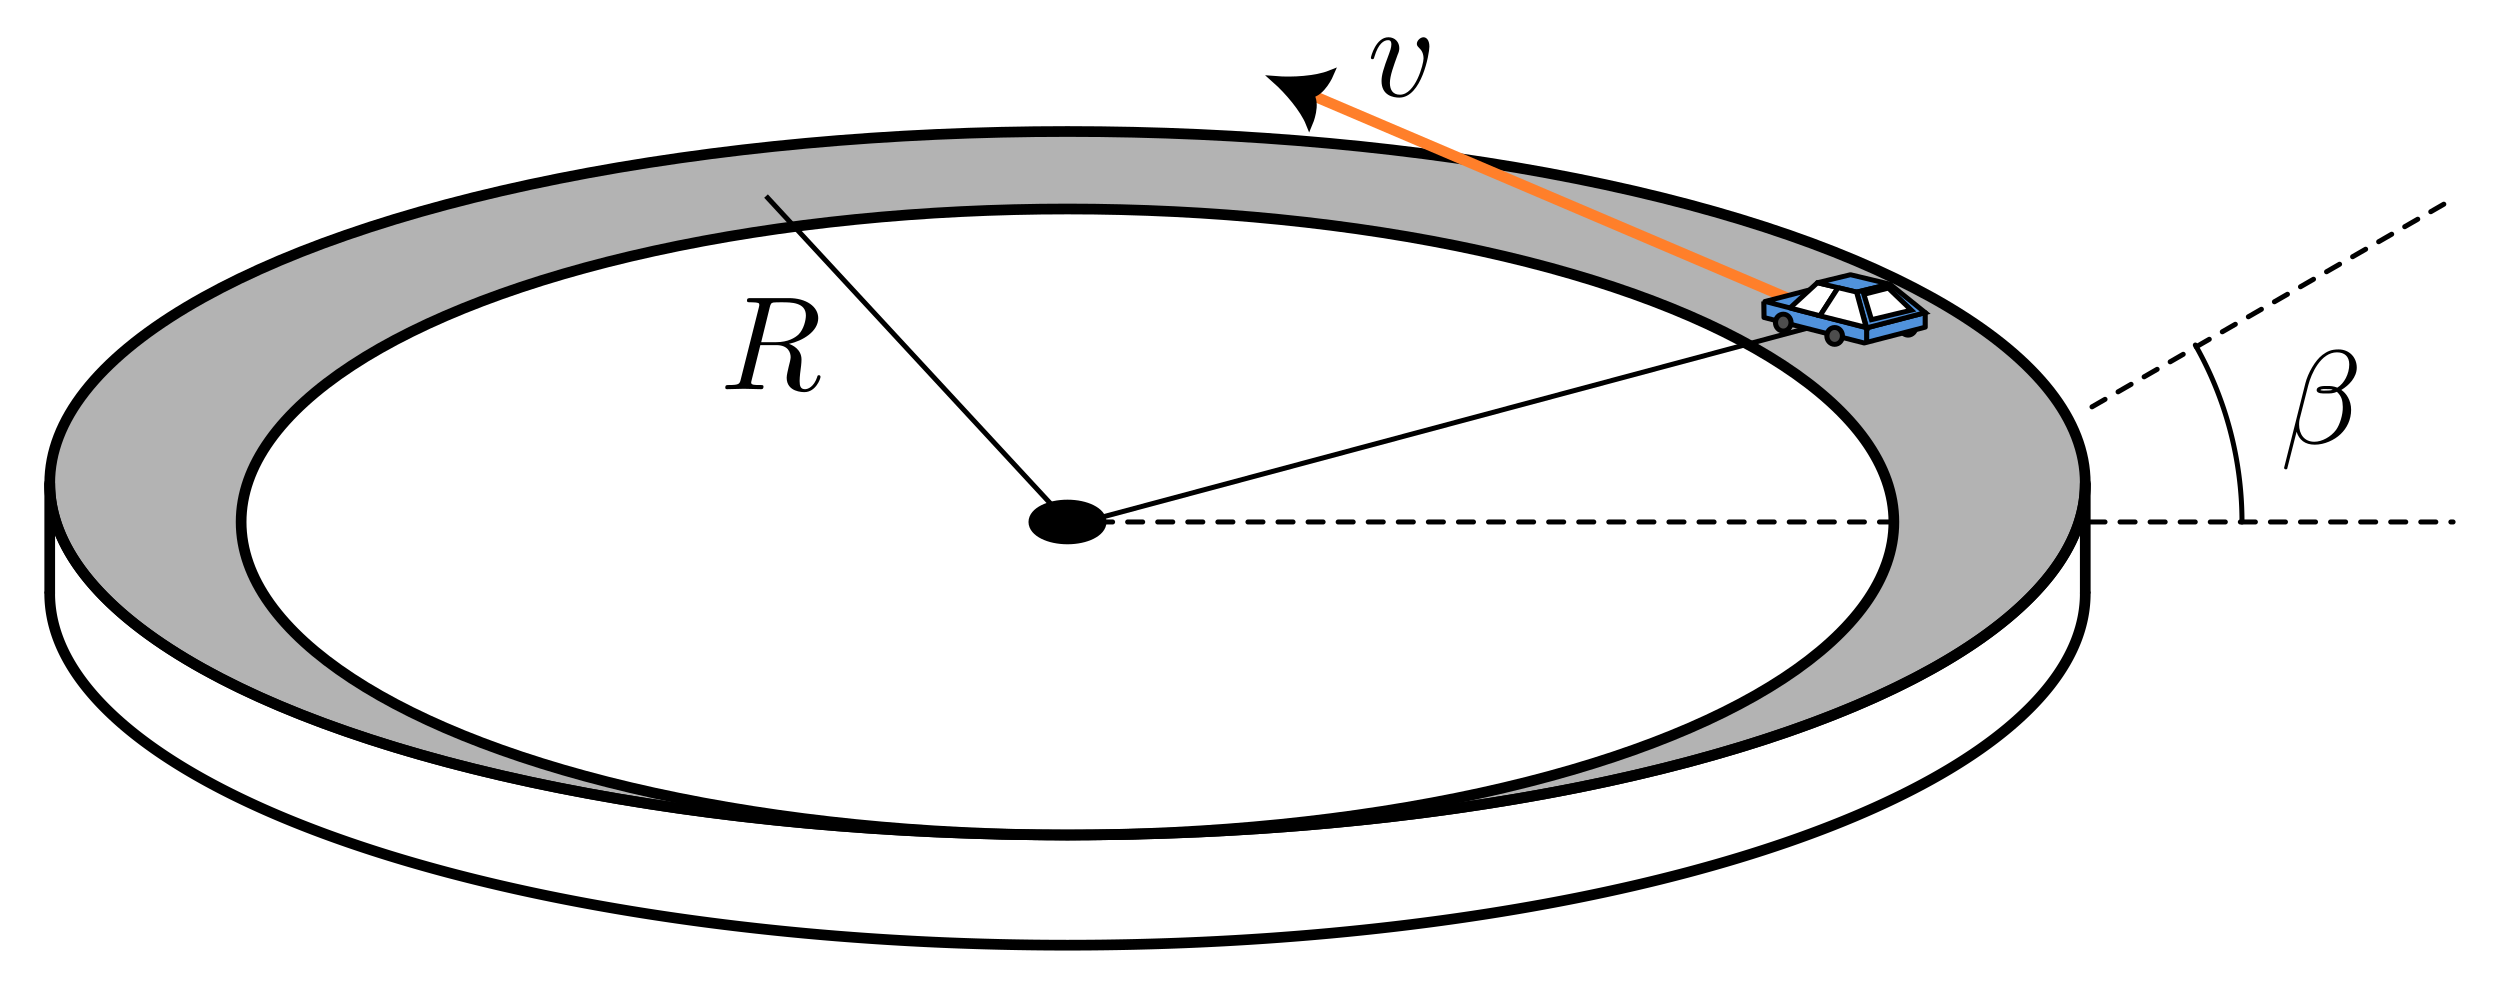 <?xml version="1.0" encoding="UTF-8" standalone="no"?>
<!-- Created with Inkscape (http://www.inkscape.org/) -->

<svg
   width="132.012mm"
   height="52.162mm"
   viewBox="0 0 132.012 52.162"
   version="1.1"
   id="svg5"
   inkscape:version="1.2 (1:1.2.1+202207142221+cd75a1ee6d)"
   sodipodi:docname="road_bank_angle.svg"
   xmlns:inkscape="http://www.inkscape.org/namespaces/inkscape"
   xmlns:sodipodi="http://sodipodi.sourceforge.net/DTD/sodipodi-0.dtd"
   xmlns="http://www.w3.org/2000/svg"
   xmlns:svg="http://www.w3.org/2000/svg"
   xmlns:ns1="http://www.iki.fi/pav/software/textext/">
  <sodipodi:namedview
     id="namedview7"
     pagecolor="#ffffff"
     bordercolor="#666666"
     borderopacity="1.0"
     inkscape:showpageshadow="2"
     inkscape:pageopacity="0.0"
     inkscape:pagecheckerboard="0"
     inkscape:deskcolor="#d1d1d1"
     inkscape:document-units="mm"
     showgrid="false"
     inkscape:zoom="1.5625561"
     inkscape:cx="301.74916"
     inkscape:cy="103.99627"
     inkscape:window-width="1920"
     inkscape:window-height="1025"
     inkscape:window-x="1920"
     inkscape:window-y="24"
     inkscape:window-maximized="1"
     inkscape:current-layer="layer1" />
  <defs
     id="defs2">
    <marker
       style="overflow:visible"
       id="Arrow5"
       refX="0"
       refY="0"
       orient="auto-start-reverse"
       inkscape:stockid="Arrow5"
       markerWidth="5.887"
       markerHeight="6.609"
       viewBox="0 0 5.887 6.609"
       inkscape:isstock="true"
       inkscape:collect="always"
       preserveAspectRatio="xMidYMid">
      <path
         transform="scale(0.5)"
         style="fill:context-stroke;fill-rule:evenodd;stroke:context-stroke;stroke-width:1pt"
         d="m 6,0 c -3,1 -7,3 -9,5 0,0 0,-4 2,-5 -2,-1 -2,-5 -2,-5 2,2 6,4 9,5 z"
         id="path8893" />
    </marker>
  </defs>
  <g
     inkscape:label="Layer 1"
     inkscape:groupmode="layer"
     id="layer1"
     transform="translate(-36.264,-86.42)">
    <g
       id="g5714"
       transform="translate(-0.694,0.305)">
      <path
         style="fill:none;stroke:#000000;stroke-width:0.265px;stroke-linecap:round;stroke-linejoin:miter;stroke-dasharray:0.794, 0.794;stroke-dashoffset:0;stroke-opacity:1"
         d="M 93.327,113.678 H 166.493"
         id="path1151" />
      <path
         style="fill:none;stroke:#000000;stroke-width:0.265;stroke-linecap:round;stroke-dasharray:none"
         id="path1211"
         sodipodi:type="arc"
         sodipodi:cx="136.96301"
         sodipodi:cy="113.67843"
         sodipodi:rx="18.383345"
         sodipodi:ry="18.686378"
         sodipodi:start="5.7595865"
         sodipodi:end="0"
         sodipodi:arc-type="arc"
         d="m 152.883,104.335 a 18.383,18.686 0 0 1 2.463,9.343"
         sodipodi:open="true" />
      <path
         style="fill:none;stroke:#000000;stroke-width:0.565;stroke-linecap:round"
         id="ellipse417"
         sodipodi:type="arc"
         sodipodi:cx="93.327133"
         sodipodi:cy="117.45245"
         sodipodi:rx="53.743149"
         sodipodi:ry="18.57333"
         sodipodi:start="0"
         sodipodi:end="3.1415927"
         sodipodi:open="true"
         sodipodi:arc-type="arc"
         d="m 147.07,117.452 a 53.743,18.573 0 0 1 -26.872,16.085 53.743,18.573 0 0 1 -53.743,0 53.743,18.573 0 0 1 -26.872,-16.085" />
      <ellipse
         style="fill:#b3b3b3;stroke:#000000;stroke-width:0.565;stroke-linecap:round"
         id="ellipse415"
         cx="93.327"
         cy="111.632"
         rx="53.743"
         ry="18.573" />
      <ellipse
         style="fill:#ffffff;stroke:#000000;stroke-width:0.565;stroke-linecap:round"
         id="path204"
         cx="93.327"
         cy="113.678"
         rx="43.636"
         ry="16.527" />
      <path
         style="fill:none;stroke:#000000;stroke-width:0.565;stroke-linecap:butt;stroke-linejoin:miter;stroke-dasharray:none;stroke-opacity:1"
         d="m 39.584,111.632 v 5.821"
         id="path482" />
      <path
         style="fill:none;stroke:#000000;stroke-width:0.565;stroke-linecap:butt;stroke-linejoin:miter;stroke-dasharray:none;stroke-opacity:1"
         d="m 147.07,111.632 v 5.821"
         id="path484" />
      <path
         style="fill:none;stroke:#000000;stroke-width:0.565;stroke-linecap:round"
         id="ellipse486"
         sodipodi:type="arc"
         sodipodi:cx="93.327133"
         sodipodi:cy="111.63165"
         sodipodi:rx="53.743149"
         sodipodi:ry="18.57333"
         sodipodi:start="0"
         sodipodi:end="3.1415927"
         sodipodi:open="true"
         sodipodi:arc-type="arc"
         d="m 147.07,111.632 a 53.743,18.573 0 0 1 -26.872,16.085 53.743,18.573 0 0 1 -53.743,0 53.743,18.573 0 0 1 -26.872,-16.085" />
      <ellipse
         style="fill:#000000;stroke:#000000;stroke-width:0.565;stroke-linecap:round;stroke-dasharray:none"
         id="path1116"
         cx="93.327"
         cy="113.678"
         rx="1.777"
         ry="0.895" />
      <path
         style="fill:none;stroke:#000000;stroke-width:0.265px;stroke-linecap:round;stroke-linejoin:miter;stroke-dasharray:0.794, 0.794;stroke-dashoffset:0;stroke-opacity:1"
         d="m 147.426,107.598 19.059,-10.978"
         id="path1157" />
      <g
         transform="matrix(0.706,0,0,0.706,157.568,104.566)"
         ns1:version="1.8.2"
         ns1:texconverter="pdflatex"
         ns1:pdfconverter="inkscape"
         ns1:text="$\\beta$"
         ns1:preamble="/home/physics/.config/inkscape/extensions/textext/default_packages.tex"
         ns1:scale="2.0"
         ns1:alignment="middle center"
         ns1:stroke-to-path="0"
         ns1:inkscapeversion="1.2"
         ns1:jacobian_sqrt="0.705556"
         id="g1980">
        <defs
           id="id-bd766c61-5bbb-4b59-9b38-631467295592">
          <g
             id="id-85a250fa-1ca7-451f-af7f-6558e290dc87">
            <symbol
               overflow="visible"
               id="id-65f96a67-fc48-4a7f-a21d-381685a4d25c">
              <path
                 style="stroke:none;stroke-width:0"
                 d=""
                 id="id-1367b346-2b33-44a9-800b-80845687be6a" />
            </symbol>
            <symbol
               overflow="visible"
               id="id-59290c9b-b914-4721-8a90-36a7294d7016">
              <path
                 style="stroke:none;stroke-width:0"
                 d="m 5.734,-5.672 c 0,-0.75 -0.547,-1.359 -1.359,-1.359 -0.578,0 -0.859,0.156 -1.203,0.406 C 2.625,-6.219 2.078,-5.25 1.891,-4.5 L 0.297,1.828 C 0.297,1.875 0.344,1.938 0.422,1.938 0.5,1.938 0.531,1.906 0.531,1.891 L 1.234,-0.875 c 0.188,0.609 0.625,0.969 1.359,0.969 C 3.312,0.094 4.062,-0.25 4.516,-0.688 5,-1.141 5.312,-1.781 5.312,-2.516 c 0,-0.719 -0.375,-1.25 -0.734,-1.484 0.578,-0.344 1.156,-0.953 1.156,-1.672 z M 3.938,-4.016 c -0.125,0.047 -0.234,0.062 -0.484,0.062 -0.141,0 -0.328,0.016 -0.438,-0.031 0.031,-0.109 0.391,-0.078 0.5,-0.078 0.203,0 0.297,0 0.422,0.047 z M 5.172,-5.906 c 0,0.703 -0.375,1.422 -0.891,1.734 C 4,-4.281 3.812,-4.297 3.516,-4.297 c -0.219,0 -0.781,-0.016 -0.781,0.312 0,0.281 0.516,0.25 0.688,0.25 0.375,0 0.531,0 0.828,-0.125 0.375,0.359 0.422,0.672 0.438,1.125 0.016,0.578 -0.219,1.328 -0.5,1.719 C 3.797,-0.484 3.125,-0.125 2.562,-0.125 c -0.766,0 -1.141,-0.578 -1.141,-1.281 0,-0.094 0,-0.25 0.047,-0.438 L 2.109,-4.359 C 2.328,-5.219 3.047,-6.812 4.25,-6.812 c 0.578,0 0.922,0.312 0.922,0.906 z m 0,0"
                 id="id-54c0e054-df32-4577-8a4a-0ea35b97ab16" />
            </symbol>
          </g>
        </defs>
        <g
           id="id-0ddf8a00-4f57-4346-8aac-e684247d1745"
           transform="translate(-149.009,-127.734)">
          <g
             style="fill:#000000;fill-opacity:1"
             id="id-730cab60-ddf5-46e4-a7e1-5ad208b6eabe">
            <g
               transform="translate(148.712,134.765)"
               id="g1976">
              <path
                 style="stroke:none;stroke-width:0"
                 d="m 5.734,-5.672 c 0,-0.75 -0.547,-1.359 -1.359,-1.359 -0.578,0 -0.859,0.156 -1.203,0.406 C 2.625,-6.219 2.078,-5.25 1.891,-4.5 L 0.297,1.828 C 0.297,1.875 0.344,1.938 0.422,1.938 0.5,1.938 0.531,1.906 0.531,1.891 L 1.234,-0.875 c 0.188,0.609 0.625,0.969 1.359,0.969 C 3.312,0.094 4.062,-0.25 4.516,-0.688 5,-1.141 5.312,-1.781 5.312,-2.516 c 0,-0.719 -0.375,-1.25 -0.734,-1.484 0.578,-0.344 1.156,-0.953 1.156,-1.672 z M 3.938,-4.016 c -0.125,0.047 -0.234,0.062 -0.484,0.062 -0.141,0 -0.328,0.016 -0.438,-0.031 0.031,-0.109 0.391,-0.078 0.5,-0.078 0.203,0 0.297,0 0.422,0.047 z M 5.172,-5.906 c 0,0.703 -0.375,1.422 -0.891,1.734 C 4,-4.281 3.812,-4.297 3.516,-4.297 c -0.219,0 -0.781,-0.016 -0.781,0.312 0,0.281 0.516,0.25 0.688,0.25 0.375,0 0.531,0 0.828,-0.125 0.375,0.359 0.422,0.672 0.438,1.125 0.016,0.578 -0.219,1.328 -0.5,1.719 C 3.797,-0.484 3.125,-0.125 2.562,-0.125 c -0.766,0 -1.141,-0.578 -1.141,-1.281 0,-0.094 0,-0.25 0.047,-0.438 L 2.109,-4.359 C 2.328,-5.219 3.047,-6.812 4.25,-6.812 c 0.578,0 0.922,0.312 0.922,0.906 z m 0,0"
                 id="id-6f242292-6ad9-4197-b99b-de3b8bc7fc33" />
            </g>
          </g>
        </g>
      </g>
      <path
         style="fill:none;stroke:#000000;stroke-width:0.265px;stroke-linecap:round;stroke-linejoin:miter;stroke-dasharray:0.794, 0.794;stroke-dashoffset:0;stroke-opacity:1"
         d="M 93.327,113.678 H 136.963"
         id="path2746"
         sodipodi:nodetypes="cc" />
      <path
         style="fill:none;stroke:#000000;stroke-width:0.265px;stroke-linecap:butt;stroke-linejoin:miter;stroke-opacity:1"
         d="M 93.327,113.678 77.408,96.468"
         id="path2823"
         sodipodi:nodetypes="cc" />
      <g
         transform="matrix(0.706,0,0,0.706,75.255,101.857)"
         ns1:version="1.8.2"
         ns1:texconverter="pdflatex"
         ns1:pdfconverter="inkscape"
         ns1:text="$R$"
         ns1:preamble="/home/physics/.config/inkscape/extensions/textext/default_packages.tex"
         ns1:scale="2.0"
         ns1:alignment="middle center"
         ns1:stroke-to-path="0"
         ns1:inkscapeversion="1.2"
         ns1:jacobian_sqrt="0.705556"
         id="g2845">
        <defs
           id="id-1edf0629-8378-470c-970d-0ebb531d8c34">
          <g
             id="id-835a900c-ee1e-4587-9ade-373e7579773e">
            <symbol
               overflow="visible"
               id="id-9bc7e394-0a33-4397-b498-56c39ec9d04c">
              <path
                 style="stroke:none"
                 d=""
                 id="id-02cf712e-66cd-4143-b07e-ee9cb58f839f" />
            </symbol>
            <symbol
               overflow="visible"
               id="id-56c3577c-93e2-44f6-aa51-ec5426b910fb">
              <path
                 style="stroke:none"
                 d="m 3.734,-6.125 c 0.062,-0.234 0.094,-0.328 0.281,-0.359 C 4.109,-6.5 4.422,-6.5 4.625,-6.5 c 0.703,0 1.812,0 1.812,0.984 0,0.344 -0.156,1.031 -0.547,1.422 -0.266,0.25 -0.781,0.578 -1.688,0.578 H 3.094 Z m 1.438,2.734 c 1.016,-0.219 2.188,-0.922 2.188,-1.922 0,-0.859 -0.891,-1.5 -2.203,-1.5 H 2.328 c -0.203,0 -0.297,0 -0.297,0.203 C 2.031,-6.5 2.125,-6.5 2.312,-6.5 c 0.016,0 0.203,0 0.375,0.016 0.188,0.031 0.266,0.031 0.266,0.172 0,0.031 0,0.062 -0.031,0.188 l -1.344,5.344 C 1.484,-0.391 1.469,-0.312 0.672,-0.312 0.5,-0.312 0.406,-0.312 0.406,-0.109 0.406,0 0.531,0 0.547,0 c 0.281,0 0.984,-0.031 1.25,-0.031 0.281,0 1,0.031 1.281,0.031 0.078,0 0.188,0 0.188,-0.203 0,-0.109 -0.078,-0.109 -0.281,-0.109 -0.359,0 -0.641,0 -0.641,-0.172 0,-0.062 0.016,-0.109 0.031,-0.172 l 0.656,-2.641 h 1.188 c 0.906,0 1.078,0.562 1.078,0.906 0,0.141 -0.078,0.453 -0.141,0.688 C 5.094,-1.422 5,-1.062 5,-0.859 5,0.219 6.203,0.219 6.328,0.219 c 0.844,0 1.203,-1 1.203,-1.141 0,-0.125 -0.109,-0.125 -0.125,-0.125 -0.094,0 -0.109,0.062 -0.125,0.141 C 7.031,-0.172 6.594,0 6.375,0 6.047,0 5.969,-0.219 5.969,-0.609 c 0,-0.312 0.062,-0.812 0.109,-1.141 0.016,-0.141 0.031,-0.328 0.031,-0.469 0,-0.766 -0.672,-1.078 -0.938,-1.172 z m 0,0"
                 id="id-3ea6b2a6-a9d3-4553-acb7-fbea17a4804c" />
            </symbol>
          </g>
        </defs>
        <g
           id="id-0c098b6e-4f78-4c28-bd40-cfc431ef398f"
           transform="translate(-149.118,-127.953)">
          <g
             style="fill:#000000;fill-opacity:1"
             id="id-da355fd7-b8f8-413b-a2d7-b24ffc876da7">
            <g
               transform="translate(148.712,134.765)"
               id="g2917">
              <path
                 style="stroke:none"
                 d="m 3.734,-6.125 c 0.062,-0.234 0.094,-0.328 0.281,-0.359 C 4.109,-6.5 4.422,-6.5 4.625,-6.5 c 0.703,0 1.812,0 1.812,0.984 0,0.344 -0.156,1.031 -0.547,1.422 -0.266,0.25 -0.781,0.578 -1.688,0.578 H 3.094 Z m 1.438,2.734 c 1.016,-0.219 2.188,-0.922 2.188,-1.922 0,-0.859 -0.891,-1.5 -2.203,-1.5 H 2.328 c -0.203,0 -0.297,0 -0.297,0.203 C 2.031,-6.5 2.125,-6.5 2.312,-6.5 c 0.016,0 0.203,0 0.375,0.016 0.188,0.031 0.266,0.031 0.266,0.172 0,0.031 0,0.062 -0.031,0.188 l -1.344,5.344 C 1.484,-0.391 1.469,-0.312 0.672,-0.312 0.5,-0.312 0.406,-0.312 0.406,-0.109 0.406,0 0.531,0 0.547,0 c 0.281,0 0.984,-0.031 1.25,-0.031 0.281,0 1,0.031 1.281,0.031 0.078,0 0.188,0 0.188,-0.203 0,-0.109 -0.078,-0.109 -0.281,-0.109 -0.359,0 -0.641,0 -0.641,-0.172 0,-0.062 0.016,-0.109 0.031,-0.172 l 0.656,-2.641 h 1.188 c 0.906,0 1.078,0.562 1.078,0.906 0,0.141 -0.078,0.453 -0.141,0.688 C 5.094,-1.422 5,-1.062 5,-0.859 5,0.219 6.203,0.219 6.328,0.219 c 0.844,0 1.203,-1 1.203,-1.141 0,-0.125 -0.109,-0.125 -0.125,-0.125 -0.094,0 -0.109,0.062 -0.125,0.141 C 7.031,-0.172 6.594,0 6.375,0 6.047,0 5.969,-0.219 5.969,-0.609 c 0,-0.312 0.062,-0.812 0.109,-1.141 0.016,-0.141 0.031,-0.328 0.031,-0.469 0,-0.766 -0.672,-1.078 -0.938,-1.172 z m 0,0"
                 id="id-9f447d14-223b-4eee-bb82-d6822e63ba4d" />
            </g>
          </g>
        </g>
      </g>
      <path
         style="fill:none;stroke:#000000;stroke-width:0.265px;stroke-linecap:butt;stroke-linejoin:miter;stroke-opacity:1"
         d="M 93.429,113.882 134.041,103"
         id="path2973"
         inkscape:transform-center-x="-20.384334"
         inkscape:transform-center-y="-5.3526087" />
      <path
         style="fill:none;stroke:#ff7f2a;stroke-width:0.565;stroke-linecap:butt;stroke-linejoin:miter;stroke-dasharray:none;stroke-opacity:1;marker-end:url(#Arrow5)"
         d="M 134.041,103 105.867,90.986"
         id="path4325"
         inkscape:transform-center-x="5.352609"
         inkscape:transform-center-y="-20.384333"
         sodipodi:nodetypes="cc" />
      <g
         id="g4269"
         transform="matrix(0.317,0,0,0.307,90.182,74.601)"
         style="stroke-width:3.208">
        <g
           id="g4199"
           transform="translate(-53.366,78.519)"
           style="stroke-width:3.208">
          <ellipse
             style="fill:#4d4d4d;stroke:#000000;stroke-width:0.85;stroke-linecap:round;stroke-dasharray:none;stroke-dashoffset:0"
             id="ellipse3038"
             cx="203.308"
             cy="15.183"
             rx="1.296"
             ry="1.451" />
          <path
             style="fill:#5092dc;fill-opacity:1;stroke:#000000;stroke-width:0.849px;stroke-linecap:butt;stroke-linejoin:round;stroke-opacity:1"
             d="m 179.278,10.834 0.035,2.764 16.687,4.386 10.161,-2.723 v -2.544"
             id="path3766"
             sodipodi:nodetypes="ccccc" />
          <path
             style="fill:#5092dc;fill-opacity:1;stroke:#000000;stroke-width:0.849px;stroke-linecap:butt;stroke-linejoin:round;stroke-opacity:1"
             d="m 206.168,12.761 -16.934,-4.537 -9.759,2.615 16.934,4.537 z"
             id="path3016" />
          <ellipse
             style="fill:#4d4d4d;stroke:#000000;stroke-width:0.85;stroke-linecap:round;stroke-dasharray:none;stroke-dashoffset:0"
             id="path3034"
             cx="182.517"
             cy="14.473"
             rx="1.296"
             ry="1.451" />
          <ellipse
             style="fill:#4d4d4d;stroke:#000000;stroke-width:0.85;stroke-linecap:round;stroke-dasharray:none;stroke-dashoffset:0"
             id="ellipse3036"
             cx="191.078"
             cy="16.767"
             rx="1.296"
             ry="1.451" />
          <path
             style="fill:none;stroke:#000000;stroke-width:0.849px;stroke-linecap:butt;stroke-linejoin:miter;stroke-opacity:1"
             d="m 196.409,15.376 v 2.556"
             id="path3768" />
          <path
             style="fill:#ffffff;stroke:#000000;stroke-width:0.849px;stroke-linecap:butt;stroke-linejoin:miter;stroke-opacity:1"
             d="m 183.643,11.949 4.564,-4.333 3.442,0.851 -3.002,4.865"
             id="path3799"
             sodipodi:nodetypes="cccc" />
          <path
             style="fill:none;stroke:#000000;stroke-width:0.849px;stroke-linecap:butt;stroke-linejoin:miter;stroke-opacity:1"
             d="m 191.649,8.466 3.084,0.762"
             id="path3801" />
          <path
             style="fill:#5092dc;fill-opacity:1;stroke:#000000;stroke-width:0.85;stroke-linecap:round;stroke-linejoin:round;stroke-dasharray:none;stroke-opacity:1"
             d="m 200.273,7.86 -6.561,-1.622 -5.505,1.378 6.526,1.613 z"
             id="path3805" />
          <path
             style="fill:#5092dc;fill-opacity:1;stroke:#000000;stroke-width:0.849px;stroke-linecap:butt;stroke-linejoin:miter;stroke-opacity:1"
             d="m 194.734,9.229 1.675,6.149 9.759,-2.616 -5.895,-4.902 z"
             id="path4152"
             sodipodi:nodetypes="ccccc" />
          <path
             style="fill:#ffffff;stroke:#000000;stroke-width:0.849px;stroke-linecap:butt;stroke-linejoin:miter;stroke-opacity:1"
             d="m 195.944,9.613 1.266,4.358 6.634,-1.64 -3.816,-3.792 z"
             id="path4154"
             sodipodi:nodetypes="ccccc" />
          <path
             style="fill:#ffffff;stroke:#000000;stroke-width:0.849px;stroke-linecap:butt;stroke-linejoin:miter;stroke-opacity:1"
             d="m 191.649,8.466 3.084,0.762 1.601,6.074 -7.708,-2.003 3.023,-4.834"
             id="path4156"
             sodipodi:nodetypes="ccccc" />
        </g>
        <path
           style="fill:none;stroke:#000000;stroke-width:0.849px;stroke-linecap:butt;stroke-linejoin:miter;stroke-opacity:1"
           d="m 130.278,90.468 4.983,1.351"
           id="path4253" />
      </g>
      <g
         transform="matrix(0.706,0,0,0.706,109.348,88.082)"
         ns1:version="1.8.2"
         ns1:texconverter="pdflatex"
         ns1:pdfconverter="inkscape"
         ns1:text="$v$"
         ns1:preamble="/home/physics/.config/inkscape/extensions/textext/default_packages.tex"
         ns1:scale="2.0"
         ns1:alignment="middle center"
         ns1:stroke-to-path="0"
         ns1:inkscapeversion="1.2"
         ns1:jacobian_sqrt="0.705556"
         id="g5322">
        <defs
           id="id-507761d4-6085-45e9-ad7e-0bff28296a9a">
          <g
             id="id-b21cd624-a5c3-4afd-b4fd-0a8aac581d7c">
            <symbol
               overflow="visible"
               id="id-99e79115-1410-4040-8877-87ce261b4dac">
              <path
                 style="stroke:none"
                 d=""
                 id="id-6c102d33-bd06-4d1e-b47b-d1092fc392fb" />
            </symbol>
            <symbol
               overflow="visible"
               id="id-363fb223-3b49-4f41-b4bf-87f373269a1d">
              <path
                 style="stroke:none"
                 d="m 4.672,-3.703 c 0,-0.547 -0.266,-0.703 -0.438,-0.703 -0.25,0 -0.5,0.266 -0.5,0.484 0,0.125 0.047,0.188 0.156,0.297 0.219,0.203 0.344,0.453 0.344,0.812 0,0.422 -0.609,2.703 -1.766,2.703 -0.516,0 -0.75,-0.344 -0.75,-0.875 0,-0.547 0.281,-1.281 0.578,-2.109 0.078,-0.172 0.125,-0.312 0.125,-0.5 0,-0.438 -0.312,-0.812 -0.812,-0.812 -0.938,0 -1.312,1.453 -1.312,1.531 0,0.109 0.094,0.109 0.109,0.109 0.109,0 0.109,-0.031 0.156,-0.188 0.297,-1 0.719,-1.234 1.016,-1.234 0.078,0 0.25,0 0.25,0.312 0,0.25 -0.109,0.531 -0.172,0.703 -0.438,1.156 -0.562,1.609 -0.562,2.047 0,1.078 0.875,1.234 1.328,1.234 1.672,0 2.25,-3.297 2.25,-3.812 z m 0,0"
                 id="id-0672a155-1e9b-4aec-a2c2-f69be578240e" />
            </symbol>
          </g>
        </defs>
        <g
           id="id-6733cd7d-1c5c-4b41-88b0-38d9057e75f4"
           transform="translate(-149.009,-130.359)">
          <g
             style="fill:#000000;fill-opacity:1"
             id="id-40dbbc9b-4b58-4822-9a1b-ed611046ec7e">
            <g
               transform="translate(148.712,134.765)"
               id="g5454">
              <path
                 style="stroke:none"
                 d="m 4.672,-3.703 c 0,-0.547 -0.266,-0.703 -0.438,-0.703 -0.25,0 -0.5,0.266 -0.5,0.484 0,0.125 0.047,0.188 0.156,0.297 0.219,0.203 0.344,0.453 0.344,0.812 0,0.422 -0.609,2.703 -1.766,2.703 -0.516,0 -0.75,-0.344 -0.75,-0.875 0,-0.547 0.281,-1.281 0.578,-2.109 0.078,-0.172 0.125,-0.312 0.125,-0.5 0,-0.438 -0.312,-0.812 -0.812,-0.812 -0.938,0 -1.312,1.453 -1.312,1.531 0,0.109 0.094,0.109 0.109,0.109 0.109,0 0.109,-0.031 0.156,-0.188 0.297,-1 0.719,-1.234 1.016,-1.234 0.078,0 0.25,0 0.25,0.312 0,0.25 -0.109,0.531 -0.172,0.703 -0.438,1.156 -0.562,1.609 -0.562,2.047 0,1.078 0.875,1.234 1.328,1.234 1.672,0 2.25,-3.297 2.25,-3.812 z m 0,0"
                 id="id-414e721a-85fc-454e-9028-03d2326e1284" />
            </g>
          </g>
        </g>
      </g>
    </g>
  </g>
</svg>
